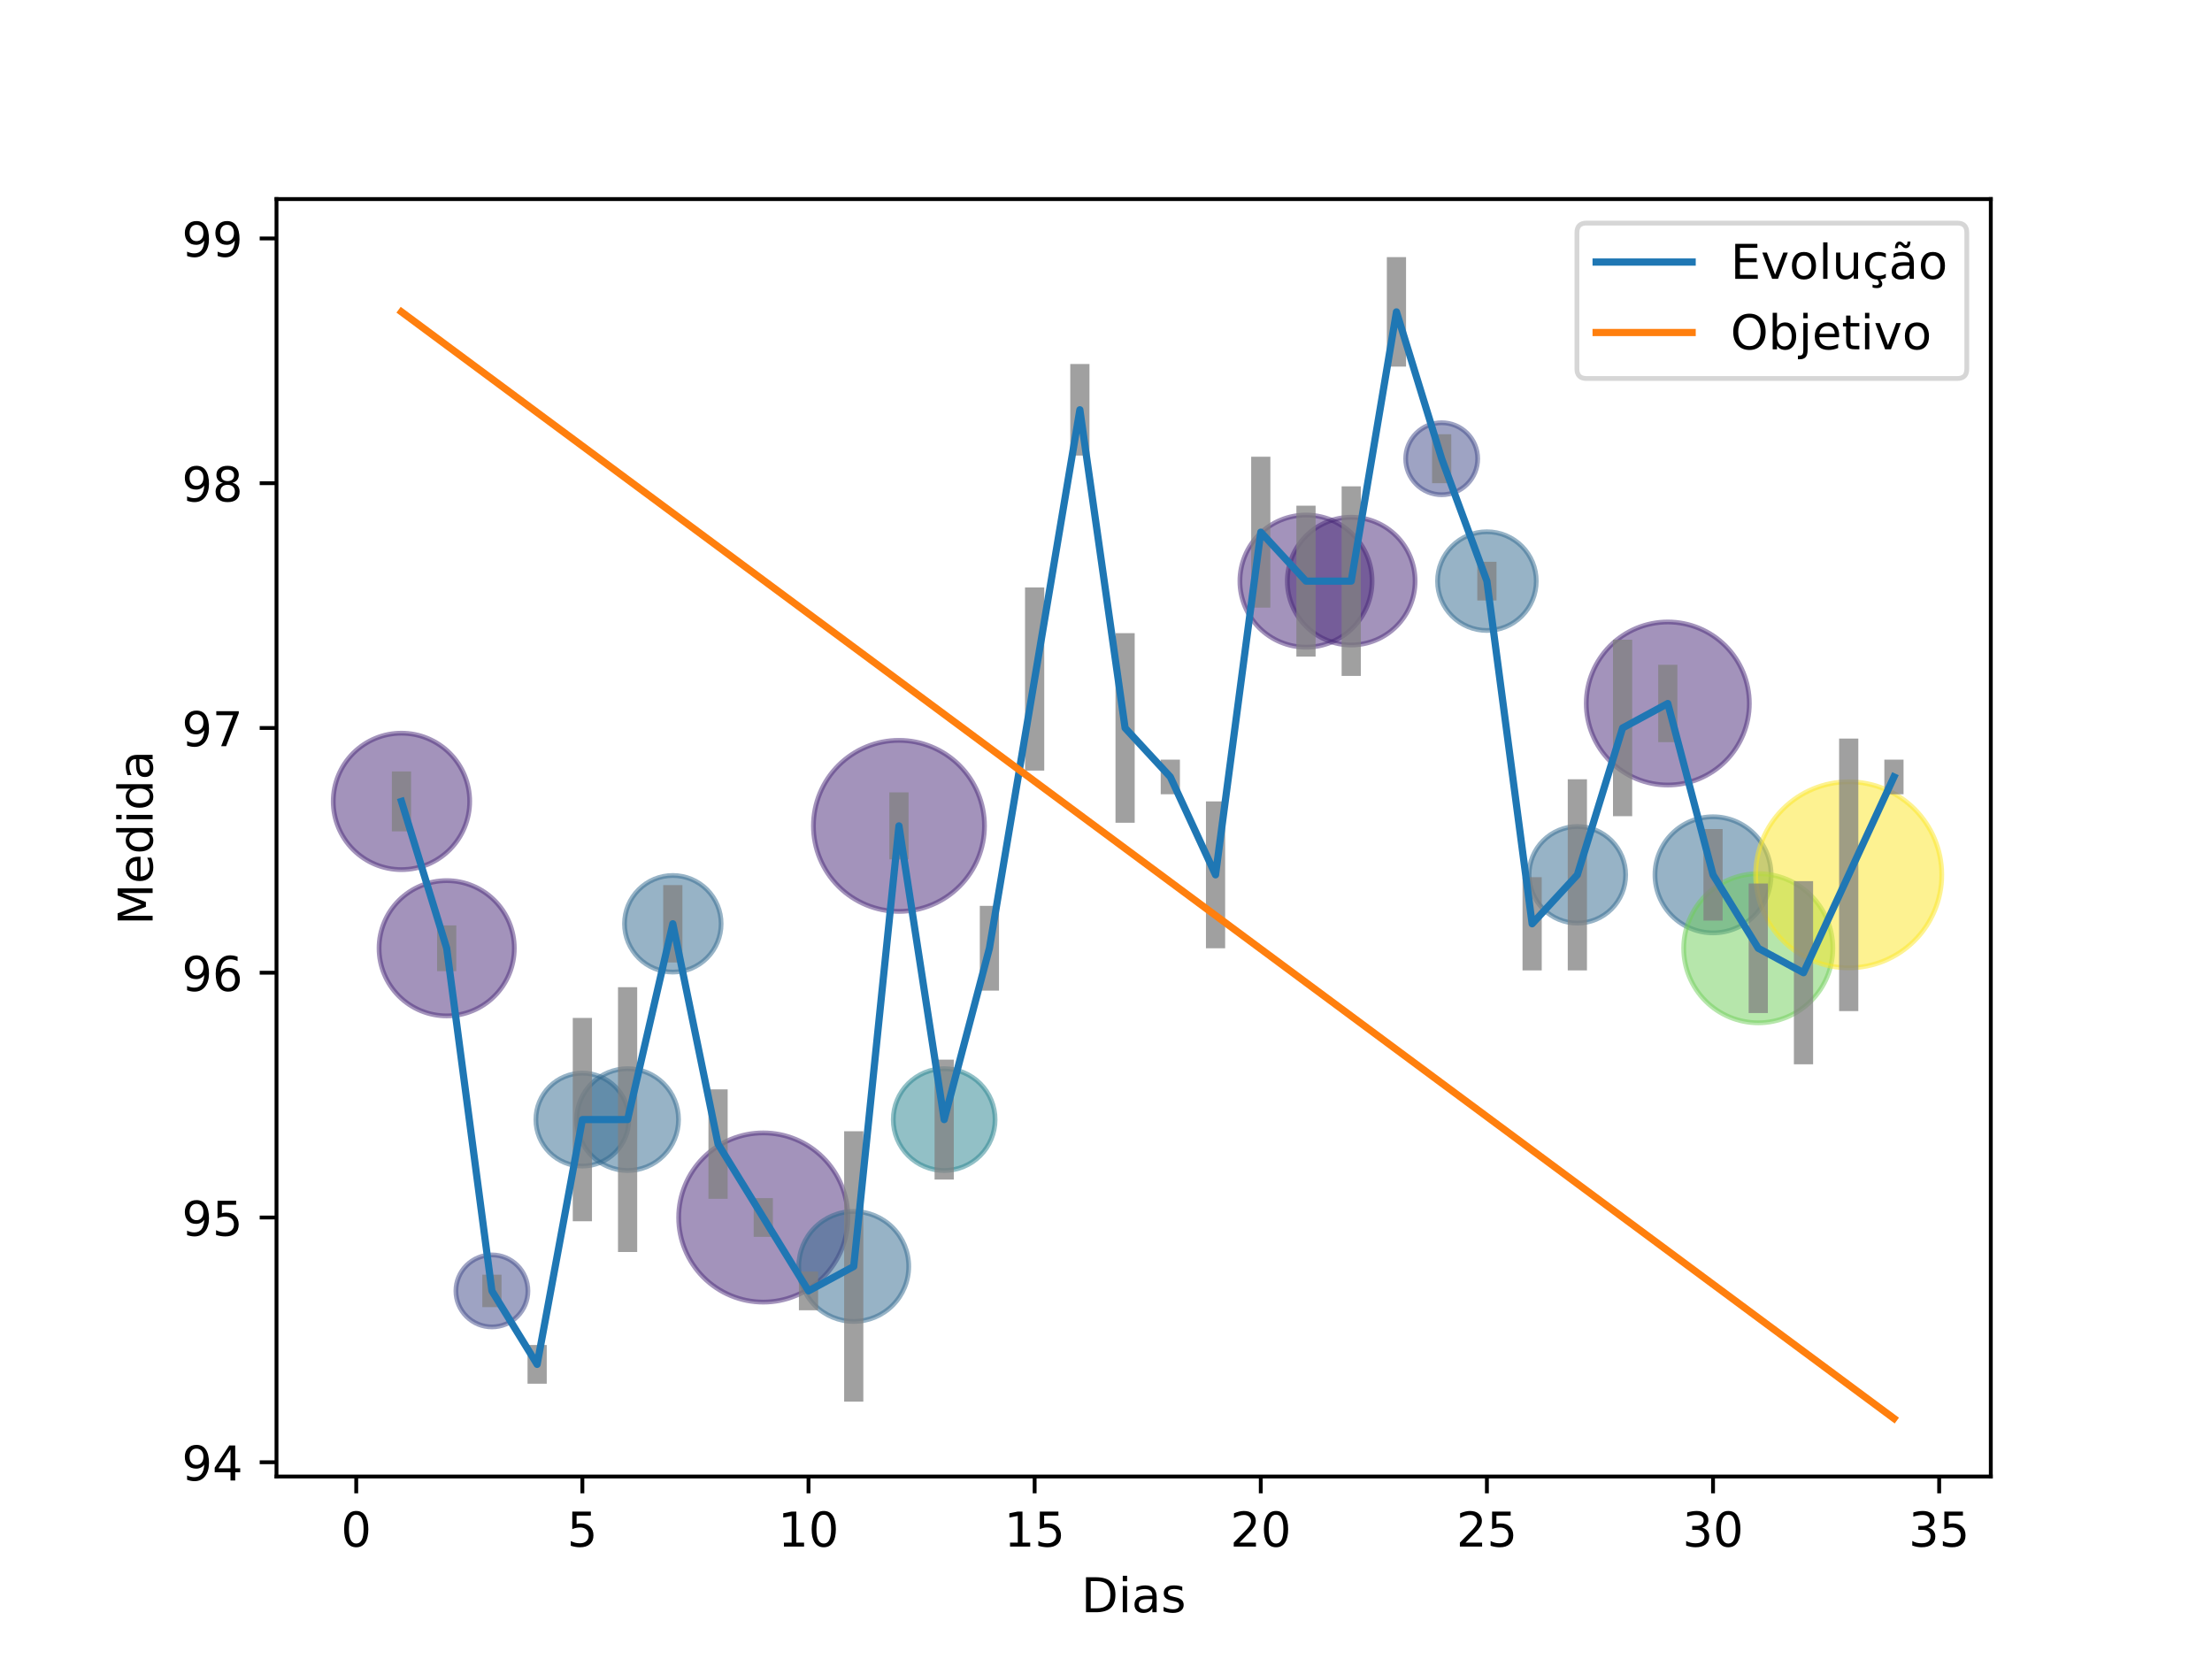 <?xml version="1.0" encoding="utf-8" standalone="no"?>
<!DOCTYPE svg PUBLIC "-//W3C//DTD SVG 1.1//EN"
  "http://www.w3.org/Graphics/SVG/1.1/DTD/svg11.dtd">
<!-- Created with matplotlib (https://matplotlib.org/) -->
<svg height="345.6pt" version="1.1" viewBox="0 0 460.8 345.6" width="460.8pt" xmlns="http://www.w3.org/2000/svg" xmlns:xlink="http://www.w3.org/1999/xlink">
 <defs>
  <style type="text/css">
*{stroke-linecap:butt;stroke-linejoin:round;}
  </style>
 </defs>
 <g id="figure_1">
  <g id="patch_1">
   <path d="M 0 345.6 
L 460.8 345.6 
L 460.8 0 
L 0 0 
z
" style="fill:#ffffff;"/>
  </g>
  <g id="axes_1">
   <g id="patch_2">
    <path d="M 57.6 307.584 
L 414.72 307.584 
L 414.72 41.472 
L 57.6 41.472 
z
" style="fill:#ffffff;"/>
   </g>
   <g id="PathCollection_1">
    <path clip-path="url(#p502e999a1b)" d="M 83.633 181.159 
C 87.402 181.159 91.017 179.661 93.682 176.996 
C 96.348 174.331 97.845 170.715 97.845 166.946 
C 97.845 163.177 96.348 159.562 93.682 156.896 
C 91.017 154.231 87.402 152.734 83.633 152.734 
C 79.863 152.734 76.248 154.231 73.583 156.896 
C 70.918 159.562 69.42 163.177 69.42 166.946 
C 69.42 170.715 70.918 174.331 73.583 176.996 
C 76.248 179.661 79.863 181.159 83.633 181.159 
z
" style="fill:#482878;fill-opacity:0.5;stroke:#482878;stroke-opacity:0.5;"/>
    <path clip-path="url(#p502e999a1b)" d="M 93.054 211.626 
C 96.79 211.626 100.374 210.142 103.015 207.5 
C 105.657 204.859 107.141 201.275 107.141 197.539 
C 107.141 193.803 105.657 190.22 103.015 187.578 
C 100.374 184.936 96.79 183.452 93.054 183.452 
C 89.318 183.452 85.735 184.936 83.093 187.578 
C 80.451 190.22 78.967 193.803 78.967 197.539 
C 78.967 201.275 80.451 204.859 83.093 207.5 
C 85.735 210.142 89.318 211.626 93.054 211.626 
z
" style="fill:#482878;fill-opacity:0.5;stroke:#482878;stroke-opacity:0.5;"/>
    <path clip-path="url(#p502e999a1b)" d="M 102.476 276.423 
C 104.465 276.423 106.372 275.633 107.779 274.226 
C 109.185 272.82 109.976 270.912 109.976 268.923 
C 109.976 266.934 109.185 265.026 107.779 263.62 
C 106.372 262.213 104.465 261.423 102.476 261.423 
C 100.487 261.423 98.579 262.213 97.172 263.62 
C 95.766 265.026 94.976 266.934 94.976 268.923 
C 94.976 270.912 95.766 272.82 97.172 274.226 
C 98.579 275.633 100.487 276.423 102.476 276.423 
z
" style="fill:#3e4989;fill-opacity:0.5;stroke:#3e4989;stroke-opacity:0.5;"/>
    <path clip-path="url(#p502e999a1b)" d="M 111.897 284.22 
C 111.897 284.22 111.897 284.22 111.897 284.22 
C 111.897 284.22 111.897 284.22 111.897 284.22 
C 111.897 284.22 111.897 284.22 111.897 284.22 
C 111.897 284.22 111.897 284.22 111.897 284.22 
C 111.897 284.22 111.897 284.22 111.897 284.22 
C 111.897 284.22 111.897 284.22 111.897 284.22 
C 111.897 284.22 111.897 284.22 111.897 284.22 
C 111.897 284.22 111.897 284.22 111.897 284.22 
z
" style="fill:#440154;fill-opacity:0.5;stroke:#440154;stroke-opacity:0.5;"/>
    <path clip-path="url(#p502e999a1b)" d="M 121.319 242.914 
C 123.886 242.914 126.349 241.893 128.165 240.078 
C 129.981 238.262 131.001 235.799 131.001 233.231 
C 131.001 230.663 129.981 228.2 128.165 226.385 
C 126.349 224.569 123.886 223.549 121.319 223.549 
C 118.751 223.549 116.288 224.569 114.472 226.385 
C 112.656 228.2 111.636 230.663 111.636 233.231 
C 111.636 235.799 112.656 238.262 114.472 240.078 
C 116.288 241.893 118.751 242.914 121.319 242.914 
z
" style="fill:#31688e;fill-opacity:0.5;stroke:#31688e;stroke-opacity:0.5;"/>
    <path clip-path="url(#p502e999a1b)" d="M 130.74 243.838 
C 133.553 243.838 136.251 242.72 138.24 240.731 
C 140.229 238.742 141.347 236.044 141.347 233.231 
C 141.347 230.418 140.229 227.72 138.24 225.731 
C 136.251 223.742 133.553 222.625 130.74 222.625 
C 127.927 222.625 125.229 223.742 123.24 225.731 
C 121.251 227.72 120.134 230.418 120.134 233.231 
C 120.134 236.044 121.251 238.742 123.24 240.731 
C 125.229 242.72 127.927 243.838 130.74 243.838 
z
" style="fill:#31688e;fill-opacity:0.5;stroke:#31688e;stroke-opacity:0.5;"/>
    <path clip-path="url(#p502e999a1b)" d="M 140.162 202.503 
C 142.83 202.503 145.39 201.442 147.277 199.556 
C 149.164 197.669 150.224 195.109 150.224 192.44 
C 150.224 189.772 149.164 187.212 147.277 185.325 
C 145.39 183.438 142.83 182.378 140.162 182.378 
C 137.493 182.378 134.934 183.438 133.047 185.325 
C 131.16 187.212 130.099 189.772 130.099 192.44 
C 130.099 195.109 131.16 197.669 133.047 199.556 
C 134.934 201.442 137.493 202.503 140.162 202.503 
z
" style="fill:#31688e;fill-opacity:0.5;stroke:#31688e;stroke-opacity:0.5;"/>
    <path clip-path="url(#p502e999a1b)" d="M 149.583 238.33 
C 149.583 238.33 149.583 238.33 149.583 238.33 
C 149.583 238.33 149.583 238.33 149.583 238.33 
C 149.583 238.33 149.583 238.33 149.583 238.33 
C 149.583 238.33 149.583 238.33 149.583 238.33 
C 149.583 238.33 149.583 238.33 149.583 238.33 
C 149.583 238.33 149.583 238.33 149.583 238.33 
C 149.583 238.33 149.583 238.33 149.583 238.33 
C 149.583 238.33 149.583 238.33 149.583 238.33 
z
" style="fill:#440154;fill-opacity:0.5;stroke:#440154;stroke-opacity:0.5;"/>
    <path clip-path="url(#p502e999a1b)" d="M 159.005 271.251 
C 163.679 271.251 168.162 269.394 171.467 266.089 
C 174.772 262.784 176.629 258.301 176.629 253.627 
C 176.629 248.952 174.772 244.469 171.467 241.164 
C 168.162 237.859 163.679 236.002 159.005 236.002 
C 154.331 236.002 149.847 237.859 146.542 241.164 
C 143.237 244.469 141.38 248.952 141.38 253.627 
C 141.38 258.301 143.237 262.784 146.542 266.089 
C 149.847 269.394 154.331 271.251 159.005 271.251 
z
" style="fill:#482878;fill-opacity:0.5;stroke:#482878;stroke-opacity:0.5;"/>
    <path clip-path="url(#p502e999a1b)" d="M 168.426 268.923 
C 168.426 268.923 168.426 268.923 168.426 268.923 
C 168.426 268.923 168.426 268.923 168.426 268.923 
C 168.426 268.923 168.426 268.923 168.426 268.923 
C 168.426 268.923 168.426 268.923 168.426 268.923 
C 168.426 268.923 168.426 268.923 168.426 268.923 
C 168.426 268.923 168.426 268.923 168.426 268.923 
C 168.426 268.923 168.426 268.923 168.426 268.923 
C 168.426 268.923 168.426 268.923 168.426 268.923 
z
" style="fill:#440154;fill-opacity:0.5;stroke:#440154;stroke-opacity:0.5;"/>
    <path clip-path="url(#p502e999a1b)" d="M 177.848 275.281 
C 180.886 275.281 183.8 274.074 185.949 271.925 
C 188.097 269.777 189.304 266.862 189.304 263.824 
C 189.304 260.786 188.097 257.872 185.949 255.723 
C 183.8 253.575 180.886 252.368 177.848 252.368 
C 174.81 252.368 171.895 253.575 169.747 255.723 
C 167.598 257.872 166.391 260.786 166.391 263.824 
C 166.391 266.862 167.598 269.777 169.747 271.925 
C 171.895 274.074 174.81 275.281 177.848 275.281 
z
" style="fill:#31688e;fill-opacity:0.5;stroke:#31688e;stroke-opacity:0.5;"/>
    <path clip-path="url(#p502e999a1b)" d="M 187.269 189.862 
C 191.995 189.862 196.527 187.985 199.868 184.644 
C 203.209 181.303 205.087 176.77 205.087 172.045 
C 205.087 167.32 203.209 162.788 199.868 159.446 
C 196.527 156.105 191.995 154.228 187.269 154.228 
C 182.544 154.228 178.012 156.105 174.671 159.446 
C 171.329 162.788 169.452 167.32 169.452 172.045 
C 169.452 176.77 171.329 181.303 174.671 184.644 
C 178.012 187.985 182.544 189.862 187.269 189.862 
z
" style="fill:#482878;fill-opacity:0.5;stroke:#482878;stroke-opacity:0.5;"/>
    <path clip-path="url(#p502e999a1b)" d="M 196.691 243.838 
C 199.504 243.838 202.202 242.72 204.191 240.731 
C 206.18 238.742 207.297 236.044 207.297 233.231 
C 207.297 230.418 206.18 227.72 204.191 225.731 
C 202.202 223.742 199.504 222.625 196.691 222.625 
C 193.878 222.625 191.18 223.742 189.191 225.731 
C 187.202 227.72 186.084 230.418 186.084 233.231 
C 186.084 236.044 187.202 238.742 189.191 240.731 
C 191.18 242.72 193.878 243.838 196.691 243.838 
z
" style="fill:#26828e;fill-opacity:0.5;stroke:#26828e;stroke-opacity:0.5;"/>
    <path clip-path="url(#p502e999a1b)" d="M 206.112 197.539 
C 206.112 197.539 206.112 197.539 206.112 197.539 
C 206.112 197.539 206.112 197.539 206.112 197.539 
C 206.112 197.539 206.112 197.539 206.112 197.539 
C 206.112 197.539 206.112 197.539 206.112 197.539 
C 206.112 197.539 206.112 197.539 206.112 197.539 
C 206.112 197.539 206.112 197.539 206.112 197.539 
C 206.112 197.539 206.112 197.539 206.112 197.539 
C 206.112 197.539 206.112 197.539 206.112 197.539 
z
" style="fill:#440154;fill-opacity:0.5;stroke:#440154;stroke-opacity:0.5;"/>
    <path clip-path="url(#p502e999a1b)" d="M 215.534 141.452 
C 215.534 141.452 215.534 141.452 215.534 141.452 
C 215.534 141.452 215.534 141.452 215.534 141.452 
C 215.534 141.452 215.534 141.452 215.534 141.452 
C 215.534 141.452 215.534 141.452 215.534 141.452 
C 215.534 141.452 215.534 141.452 215.534 141.452 
C 215.534 141.452 215.534 141.452 215.534 141.452 
C 215.534 141.452 215.534 141.452 215.534 141.452 
C 215.534 141.452 215.534 141.452 215.534 141.452 
z
" style="fill:#440154;fill-opacity:0.5;stroke:#440154;stroke-opacity:0.5;"/>
    <path clip-path="url(#p502e999a1b)" d="M 224.955 85.365 
C 224.955 85.365 224.955 85.365 224.955 85.365 
C 224.955 85.365 224.955 85.365 224.955 85.365 
C 224.955 85.365 224.955 85.365 224.955 85.365 
C 224.955 85.365 224.955 85.365 224.955 85.365 
C 224.955 85.365 224.955 85.365 224.955 85.365 
C 224.955 85.365 224.955 85.365 224.955 85.365 
C 224.955 85.365 224.955 85.365 224.955 85.365 
C 224.955 85.365 224.955 85.365 224.955 85.365 
z
" style="fill:#440154;fill-opacity:0.5;stroke:#440154;stroke-opacity:0.5;"/>
    <path clip-path="url(#p502e999a1b)" d="M 234.377 151.65 
C 234.377 151.65 234.377 151.65 234.377 151.65 
C 234.377 151.65 234.377 151.65 234.377 151.65 
C 234.377 151.65 234.377 151.65 234.377 151.65 
C 234.377 151.65 234.377 151.65 234.377 151.65 
C 234.377 151.65 234.377 151.65 234.377 151.65 
C 234.377 151.65 234.377 151.65 234.377 151.65 
C 234.377 151.65 234.377 151.65 234.377 151.65 
C 234.377 151.65 234.377 151.65 234.377 151.65 
z
" style="fill:#440154;fill-opacity:0.5;stroke:#440154;stroke-opacity:0.5;"/>
    <path clip-path="url(#p502e999a1b)" d="M 243.798 161.847 
C 243.798 161.847 243.798 161.847 243.798 161.847 
C 243.798 161.847 243.798 161.847 243.798 161.847 
C 243.798 161.847 243.798 161.847 243.798 161.847 
C 243.798 161.847 243.798 161.847 243.798 161.847 
C 243.798 161.847 243.798 161.847 243.798 161.847 
C 243.798 161.847 243.798 161.847 243.798 161.847 
C 243.798 161.847 243.798 161.847 243.798 161.847 
C 243.798 161.847 243.798 161.847 243.798 161.847 
z
" style="fill:#440154;fill-opacity:0.5;stroke:#440154;stroke-opacity:0.5;"/>
    <path clip-path="url(#p502e999a1b)" d="M 253.22 182.243 
C 253.22 182.243 253.22 182.243 253.22 182.243 
C 253.22 182.243 253.22 182.243 253.22 182.243 
C 253.22 182.243 253.22 182.243 253.22 182.243 
C 253.22 182.243 253.22 182.243 253.22 182.243 
C 253.22 182.243 253.22 182.243 253.22 182.243 
C 253.22 182.243 253.22 182.243 253.22 182.243 
C 253.22 182.243 253.22 182.243 253.22 182.243 
C 253.22 182.243 253.22 182.243 253.22 182.243 
z
" style="fill:#440154;fill-opacity:0.5;stroke:#440154;stroke-opacity:0.5;"/>
    <path clip-path="url(#p502e999a1b)" d="M 262.642 110.859 
C 262.642 110.859 262.642 110.859 262.642 110.859 
C 262.642 110.859 262.642 110.859 262.642 110.859 
C 262.642 110.859 262.642 110.859 262.642 110.859 
C 262.642 110.859 262.642 110.859 262.642 110.859 
C 262.642 110.859 262.642 110.859 262.642 110.859 
C 262.642 110.859 262.642 110.859 262.642 110.859 
C 262.642 110.859 262.642 110.859 262.642 110.859 
C 262.642 110.859 262.642 110.859 262.642 110.859 
z
" style="fill:#440154;fill-opacity:0.5;stroke:#440154;stroke-opacity:0.5;"/>
    <path clip-path="url(#p502e999a1b)" d="M 272.063 134.823 
C 275.714 134.823 279.216 133.373 281.797 130.791 
C 284.379 128.209 285.829 124.708 285.829 121.057 
C 285.829 117.406 284.379 113.904 281.797 111.322 
C 279.216 108.741 275.714 107.29 272.063 107.29 
C 268.412 107.29 264.91 108.741 262.329 111.322 
C 259.747 113.904 258.297 117.406 258.297 121.057 
C 258.297 124.708 259.747 128.209 262.329 130.791 
C 264.91 133.373 268.412 134.823 272.063 134.823 
z
" style="fill:#482878;fill-opacity:0.5;stroke:#482878;stroke-opacity:0.5;"/>
    <path clip-path="url(#p502e999a1b)" d="M 281.485 134.364 
C 285.014 134.364 288.399 132.962 290.895 130.467 
C 293.39 127.971 294.792 124.586 294.792 121.057 
C 294.792 117.527 293.39 114.142 290.895 111.647 
C 288.399 109.151 285.014 107.749 281.485 107.749 
C 277.955 107.749 274.57 109.151 272.075 111.647 
C 269.579 114.142 268.177 117.527 268.177 121.057 
C 268.177 124.586 269.579 127.971 272.075 130.467 
C 274.57 132.962 277.955 134.364 281.485 134.364 
z
" style="fill:#482878;fill-opacity:0.5;stroke:#482878;stroke-opacity:0.5;"/>
    <path clip-path="url(#p502e999a1b)" d="M 290.906 64.969 
C 290.906 64.969 290.906 64.969 290.906 64.969 
C 290.906 64.969 290.906 64.969 290.906 64.969 
C 290.906 64.969 290.906 64.969 290.906 64.969 
C 290.906 64.969 290.906 64.969 290.906 64.969 
C 290.906 64.969 290.906 64.969 290.906 64.969 
C 290.906 64.969 290.906 64.969 290.906 64.969 
C 290.906 64.969 290.906 64.969 290.906 64.969 
C 290.906 64.969 290.906 64.969 290.906 64.969 
z
" style="fill:#440154;fill-opacity:0.5;stroke:#440154;stroke-opacity:0.5;"/>
    <path clip-path="url(#p502e999a1b)" d="M 300.328 103.062 
C 302.317 103.062 304.225 102.272 305.631 100.866 
C 307.037 99.459 307.828 97.551 307.828 95.562 
C 307.828 93.573 307.037 91.666 305.631 90.259 
C 304.225 88.853 302.317 88.062 300.328 88.062 
C 298.339 88.062 296.431 88.853 295.024 90.259 
C 293.618 91.666 292.828 93.573 292.828 95.562 
C 292.828 97.551 293.618 99.459 295.024 100.866 
C 296.431 102.272 298.339 103.062 300.328 103.062 
z
" style="fill:#3e4989;fill-opacity:0.5;stroke:#3e4989;stroke-opacity:0.5;"/>
    <path clip-path="url(#p502e999a1b)" d="M 309.749 131.34 
C 312.476 131.34 315.092 130.257 317.021 128.328 
C 318.949 126.4 320.033 123.784 320.033 121.057 
C 320.033 118.329 318.949 115.714 317.021 113.785 
C 315.092 111.857 312.476 110.773 309.749 110.773 
C 307.022 110.773 304.406 111.857 302.478 113.785 
C 300.549 115.714 299.466 118.329 299.466 121.057 
C 299.466 123.784 300.549 126.4 302.478 128.328 
C 304.406 130.257 307.022 131.34 309.749 131.34 
z
" style="fill:#31688e;fill-opacity:0.5;stroke:#31688e;stroke-opacity:0.5;"/>
    <path clip-path="url(#p502e999a1b)" d="M 319.171 192.44 
C 319.171 192.44 319.171 192.44 319.171 192.44 
C 319.171 192.44 319.171 192.44 319.171 192.44 
C 319.171 192.44 319.171 192.44 319.171 192.44 
C 319.171 192.44 319.171 192.44 319.171 192.44 
C 319.171 192.44 319.171 192.44 319.171 192.44 
C 319.171 192.44 319.171 192.44 319.171 192.44 
C 319.171 192.44 319.171 192.44 319.171 192.44 
C 319.171 192.44 319.171 192.44 319.171 192.44 
z
" style="fill:#440154;fill-opacity:0.5;stroke:#440154;stroke-opacity:0.5;"/>
    <path clip-path="url(#p502e999a1b)" d="M 328.592 192.305 
C 331.261 192.305 333.82 191.245 335.707 189.358 
C 337.594 187.471 338.655 184.911 338.655 182.243 
C 338.655 179.574 337.594 177.015 335.707 175.128 
C 333.82 173.241 331.261 172.18 328.592 172.18 
C 325.924 172.18 323.364 173.241 321.477 175.128 
C 319.59 177.015 318.53 179.574 318.53 182.243 
C 318.53 184.911 319.59 187.471 321.477 189.358 
C 323.364 191.245 325.924 192.305 328.592 192.305 
z
" style="fill:#31688e;fill-opacity:0.5;stroke:#31688e;stroke-opacity:0.5;"/>
    <path clip-path="url(#p502e999a1b)" d="M 338.014 151.65 
C 338.014 151.65 338.014 151.65 338.014 151.65 
C 338.014 151.65 338.014 151.65 338.014 151.65 
C 338.014 151.65 338.014 151.65 338.014 151.65 
C 338.014 151.65 338.014 151.65 338.014 151.65 
C 338.014 151.65 338.014 151.65 338.014 151.65 
C 338.014 151.65 338.014 151.65 338.014 151.65 
C 338.014 151.65 338.014 151.65 338.014 151.65 
C 338.014 151.65 338.014 151.65 338.014 151.65 
z
" style="fill:#440154;fill-opacity:0.5;stroke:#440154;stroke-opacity:0.5;"/>
    <path clip-path="url(#p502e999a1b)" d="M 347.435 163.533 
C 351.939 163.533 356.259 161.743 359.443 158.559 
C 362.628 155.374 364.417 151.054 364.417 146.551 
C 364.417 142.047 362.628 137.727 359.443 134.543 
C 356.259 131.358 351.939 129.569 347.435 129.569 
C 342.932 129.569 338.612 131.358 335.427 134.543 
C 332.243 137.727 330.453 142.047 330.453 146.551 
C 330.453 151.054 332.243 155.374 335.427 158.559 
C 338.612 161.743 342.932 163.533 347.435 163.533 
z
" style="fill:#482878;fill-opacity:0.5;stroke:#482878;stroke-opacity:0.5;"/>
    <path clip-path="url(#p502e999a1b)" d="M 356.857 194.336 
C 360.064 194.336 363.14 193.062 365.408 190.794 
C 367.676 188.526 368.95 185.45 368.95 182.243 
C 368.95 179.036 367.676 175.959 365.408 173.691 
C 363.14 171.424 360.064 170.149 356.857 170.149 
C 353.65 170.149 350.573 171.424 348.305 173.691 
C 346.038 175.959 344.763 179.036 344.763 182.243 
C 344.763 185.45 346.038 188.526 348.305 190.794 
C 350.573 193.062 353.65 194.336 356.857 194.336 
z
" style="fill:#31688e;fill-opacity:0.5;stroke:#31688e;stroke-opacity:0.5;"/>
    <path clip-path="url(#p502e999a1b)" d="M 366.278 213.073 
C 370.398 213.073 374.35 211.437 377.263 208.524 
C 380.176 205.611 381.813 201.659 381.813 197.539 
C 381.813 193.42 380.176 189.468 377.263 186.555 
C 374.35 183.642 370.398 182.005 366.278 182.005 
C 362.159 182.005 358.207 183.642 355.294 186.555 
C 352.381 189.468 350.744 193.42 350.744 197.539 
C 350.744 201.659 352.381 205.611 355.294 208.524 
C 358.207 211.437 362.159 213.073 366.278 213.073 
z
" style="fill:#6ece58;fill-opacity:0.5;stroke:#6ece58;stroke-opacity:0.5;"/>
    <path clip-path="url(#p502e999a1b)" d="M 375.7 202.638 
C 375.7 202.638 375.7 202.638 375.7 202.638 
C 375.7 202.638 375.7 202.638 375.7 202.638 
C 375.7 202.638 375.7 202.638 375.7 202.638 
C 375.7 202.638 375.7 202.638 375.7 202.638 
C 375.7 202.638 375.7 202.638 375.7 202.638 
C 375.7 202.638 375.7 202.638 375.7 202.638 
C 375.7 202.638 375.7 202.638 375.7 202.638 
C 375.7 202.638 375.7 202.638 375.7 202.638 
z
" style="fill:#440154;fill-opacity:0.5;stroke:#440154;stroke-opacity:0.5;"/>
    <path clip-path="url(#p502e999a1b)" d="M 385.121 201.627 
C 390.262 201.627 395.193 199.585 398.828 195.95 
C 402.463 192.314 404.506 187.384 404.506 182.243 
C 404.506 177.102 402.463 172.171 398.828 168.536 
C 395.193 164.901 390.262 162.858 385.121 162.858 
C 379.981 162.858 375.05 164.901 371.415 168.536 
C 367.78 172.171 365.737 177.102 365.737 182.243 
C 365.737 187.384 367.78 192.314 371.415 195.95 
C 375.05 199.585 379.981 201.627 385.121 201.627 
z
" style="fill:#fde725;fill-opacity:0.5;stroke:#fde725;stroke-opacity:0.5;"/>
    <path clip-path="url(#p502e999a1b)" d="M 394.543 161.847 
C 394.543 161.847 394.543 161.847 394.543 161.847 
C 394.543 161.847 394.543 161.847 394.543 161.847 
C 394.543 161.847 394.543 161.847 394.543 161.847 
C 394.543 161.847 394.543 161.847 394.543 161.847 
C 394.543 161.847 394.543 161.847 394.543 161.847 
C 394.543 161.847 394.543 161.847 394.543 161.847 
C 394.543 161.847 394.543 161.847 394.543 161.847 
C 394.543 161.847 394.543 161.847 394.543 161.847 
z
" style="fill:#440154;fill-opacity:0.5;stroke:#440154;stroke-opacity:0.5;"/>
   </g>
   <g id="matplotlib.axis_1">
    <g id="xtick_1">
     <g id="line2d_1">
      <defs>
       <path d="M 0 0 
L 0 3.5 
" id="m38d4e7c3f6" style="stroke:#000000;stroke-width:0.8;"/>
      </defs>
      <g>
       <use style="stroke:#000000;stroke-width:0.8;" x="74.211" xlink:href="#m38d4e7c3f6" y="307.584"/>
      </g>
     </g>
     <g id="text_1">
      <!-- 0 -->
      <defs>
       <path d="M 31.781 66.406 
Q 24.172 66.406 20.328 58.906 
Q 16.5 51.422 16.5 36.375 
Q 16.5 21.391 20.328 13.891 
Q 24.172 6.391 31.781 6.391 
Q 39.453 6.391 43.281 13.891 
Q 47.125 21.391 47.125 36.375 
Q 47.125 51.422 43.281 58.906 
Q 39.453 66.406 31.781 66.406 
z
M 31.781 74.219 
Q 44.047 74.219 50.516 64.516 
Q 56.984 54.828 56.984 36.375 
Q 56.984 17.969 50.516 8.266 
Q 44.047 -1.422 31.781 -1.422 
Q 19.531 -1.422 13.062 8.266 
Q 6.594 17.969 6.594 36.375 
Q 6.594 54.828 13.062 64.516 
Q 19.531 74.219 31.781 74.219 
z
" id="DejaVuSans-48"/>
      </defs>
      <g transform="translate(71.03 322.182)scale(0.1 -0.1)">
       <use xlink:href="#DejaVuSans-48"/>
      </g>
     </g>
    </g>
    <g id="xtick_2">
     <g id="line2d_2">
      <g>
       <use style="stroke:#000000;stroke-width:0.8;" x="121.319" xlink:href="#m38d4e7c3f6" y="307.584"/>
      </g>
     </g>
     <g id="text_2">
      <!-- 5 -->
      <defs>
       <path d="M 10.797 72.906 
L 49.516 72.906 
L 49.516 64.594 
L 19.828 64.594 
L 19.828 46.734 
Q 21.969 47.469 24.109 47.828 
Q 26.266 48.188 28.422 48.188 
Q 40.625 48.188 47.75 41.5 
Q 54.891 34.812 54.891 23.391 
Q 54.891 11.625 47.562 5.094 
Q 40.234 -1.422 26.906 -1.422 
Q 22.312 -1.422 17.547 -0.641 
Q 12.797 0.141 7.719 1.703 
L 7.719 11.625 
Q 12.109 9.234 16.797 8.062 
Q 21.484 6.891 26.703 6.891 
Q 35.156 6.891 40.078 11.328 
Q 45.016 15.766 45.016 23.391 
Q 45.016 31 40.078 35.438 
Q 35.156 39.891 26.703 39.891 
Q 22.75 39.891 18.812 39.016 
Q 14.891 38.141 10.797 36.281 
z
" id="DejaVuSans-53"/>
      </defs>
      <g transform="translate(118.137 322.182)scale(0.1 -0.1)">
       <use xlink:href="#DejaVuSans-53"/>
      </g>
     </g>
    </g>
    <g id="xtick_3">
     <g id="line2d_3">
      <g>
       <use style="stroke:#000000;stroke-width:0.8;" x="168.426" xlink:href="#m38d4e7c3f6" y="307.584"/>
      </g>
     </g>
     <g id="text_3">
      <!-- 10 -->
      <defs>
       <path d="M 12.406 8.297 
L 28.516 8.297 
L 28.516 63.922 
L 10.984 60.406 
L 10.984 69.391 
L 28.422 72.906 
L 38.281 72.906 
L 38.281 8.297 
L 54.391 8.297 
L 54.391 0 
L 12.406 0 
z
" id="DejaVuSans-49"/>
      </defs>
      <g transform="translate(162.064 322.182)scale(0.1 -0.1)">
       <use xlink:href="#DejaVuSans-49"/>
       <use x="63.623" xlink:href="#DejaVuSans-48"/>
      </g>
     </g>
    </g>
    <g id="xtick_4">
     <g id="line2d_4">
      <g>
       <use style="stroke:#000000;stroke-width:0.8;" x="215.534" xlink:href="#m38d4e7c3f6" y="307.584"/>
      </g>
     </g>
     <g id="text_4">
      <!-- 15 -->
      <g transform="translate(209.171 322.182)scale(0.1 -0.1)">
       <use xlink:href="#DejaVuSans-49"/>
       <use x="63.623" xlink:href="#DejaVuSans-53"/>
      </g>
     </g>
    </g>
    <g id="xtick_5">
     <g id="line2d_5">
      <g>
       <use style="stroke:#000000;stroke-width:0.8;" x="262.642" xlink:href="#m38d4e7c3f6" y="307.584"/>
      </g>
     </g>
     <g id="text_5">
      <!-- 20 -->
      <defs>
       <path d="M 19.188 8.297 
L 53.609 8.297 
L 53.609 0 
L 7.328 0 
L 7.328 8.297 
Q 12.938 14.109 22.625 23.891 
Q 32.328 33.688 34.812 36.531 
Q 39.547 41.844 41.422 45.531 
Q 43.312 49.219 43.312 52.781 
Q 43.312 58.594 39.234 62.25 
Q 35.156 65.922 28.609 65.922 
Q 23.969 65.922 18.812 64.312 
Q 13.672 62.703 7.812 59.422 
L 7.812 69.391 
Q 13.766 71.781 18.938 73 
Q 24.125 74.219 28.422 74.219 
Q 39.75 74.219 46.484 68.547 
Q 53.219 62.891 53.219 53.422 
Q 53.219 48.922 51.531 44.891 
Q 49.859 40.875 45.406 35.406 
Q 44.188 33.984 37.641 27.219 
Q 31.109 20.453 19.188 8.297 
z
" id="DejaVuSans-50"/>
      </defs>
      <g transform="translate(256.279 322.182)scale(0.1 -0.1)">
       <use xlink:href="#DejaVuSans-50"/>
       <use x="63.623" xlink:href="#DejaVuSans-48"/>
      </g>
     </g>
    </g>
    <g id="xtick_6">
     <g id="line2d_6">
      <g>
       <use style="stroke:#000000;stroke-width:0.8;" x="309.749" xlink:href="#m38d4e7c3f6" y="307.584"/>
      </g>
     </g>
     <g id="text_6">
      <!-- 25 -->
      <g transform="translate(303.387 322.182)scale(0.1 -0.1)">
       <use xlink:href="#DejaVuSans-50"/>
       <use x="63.623" xlink:href="#DejaVuSans-53"/>
      </g>
     </g>
    </g>
    <g id="xtick_7">
     <g id="line2d_7">
      <g>
       <use style="stroke:#000000;stroke-width:0.8;" x="356.857" xlink:href="#m38d4e7c3f6" y="307.584"/>
      </g>
     </g>
     <g id="text_7">
      <!-- 30 -->
      <defs>
       <path d="M 40.578 39.312 
Q 47.656 37.797 51.625 33 
Q 55.609 28.219 55.609 21.188 
Q 55.609 10.406 48.188 4.484 
Q 40.766 -1.422 27.094 -1.422 
Q 22.516 -1.422 17.656 -0.516 
Q 12.797 0.391 7.625 2.203 
L 7.625 11.719 
Q 11.719 9.328 16.594 8.109 
Q 21.484 6.891 26.812 6.891 
Q 36.078 6.891 40.938 10.547 
Q 45.797 14.203 45.797 21.188 
Q 45.797 27.641 41.281 31.266 
Q 36.766 34.906 28.719 34.906 
L 20.219 34.906 
L 20.219 43.016 
L 29.109 43.016 
Q 36.375 43.016 40.234 45.922 
Q 44.094 48.828 44.094 54.297 
Q 44.094 59.906 40.109 62.906 
Q 36.141 65.922 28.719 65.922 
Q 24.656 65.922 20.016 65.031 
Q 15.375 64.156 9.812 62.312 
L 9.812 71.094 
Q 15.438 72.656 20.344 73.438 
Q 25.25 74.219 29.594 74.219 
Q 40.828 74.219 47.359 69.109 
Q 53.906 64.016 53.906 55.328 
Q 53.906 49.266 50.438 45.094 
Q 46.969 40.922 40.578 39.312 
z
" id="DejaVuSans-51"/>
      </defs>
      <g transform="translate(350.494 322.182)scale(0.1 -0.1)">
       <use xlink:href="#DejaVuSans-51"/>
       <use x="63.623" xlink:href="#DejaVuSans-48"/>
      </g>
     </g>
    </g>
    <g id="xtick_8">
     <g id="line2d_8">
      <g>
       <use style="stroke:#000000;stroke-width:0.8;" x="403.964" xlink:href="#m38d4e7c3f6" y="307.584"/>
      </g>
     </g>
     <g id="text_8">
      <!-- 35 -->
      <g transform="translate(397.602 322.182)scale(0.1 -0.1)">
       <use xlink:href="#DejaVuSans-51"/>
       <use x="63.623" xlink:href="#DejaVuSans-53"/>
      </g>
     </g>
    </g>
    <g id="text_9">
     <!-- Dias -->
     <defs>
      <path d="M 19.672 64.797 
L 19.672 8.109 
L 31.594 8.109 
Q 46.688 8.109 53.688 14.938 
Q 60.688 21.781 60.688 36.531 
Q 60.688 51.172 53.688 57.984 
Q 46.688 64.797 31.594 64.797 
z
M 9.812 72.906 
L 30.078 72.906 
Q 51.266 72.906 61.172 64.094 
Q 71.094 55.281 71.094 36.531 
Q 71.094 17.672 61.125 8.828 
Q 51.172 0 30.078 0 
L 9.812 0 
z
" id="DejaVuSans-68"/>
      <path d="M 9.422 54.688 
L 18.406 54.688 
L 18.406 0 
L 9.422 0 
z
M 9.422 75.984 
L 18.406 75.984 
L 18.406 64.594 
L 9.422 64.594 
z
" id="DejaVuSans-105"/>
      <path d="M 34.281 27.484 
Q 23.391 27.484 19.188 25 
Q 14.984 22.516 14.984 16.5 
Q 14.984 11.719 18.141 8.906 
Q 21.297 6.109 26.703 6.109 
Q 34.188 6.109 38.703 11.406 
Q 43.219 16.703 43.219 25.484 
L 43.219 27.484 
z
M 52.203 31.203 
L 52.203 0 
L 43.219 0 
L 43.219 8.297 
Q 40.141 3.328 35.547 0.953 
Q 30.953 -1.422 24.312 -1.422 
Q 15.922 -1.422 10.953 3.297 
Q 6 8.016 6 15.922 
Q 6 25.141 12.172 29.828 
Q 18.359 34.516 30.609 34.516 
L 43.219 34.516 
L 43.219 35.406 
Q 43.219 41.609 39.141 45 
Q 35.062 48.391 27.688 48.391 
Q 23 48.391 18.547 47.266 
Q 14.109 46.141 10.016 43.891 
L 10.016 52.203 
Q 14.938 54.109 19.578 55.047 
Q 24.219 56 28.609 56 
Q 40.484 56 46.344 49.844 
Q 52.203 43.703 52.203 31.203 
z
" id="DejaVuSans-97"/>
      <path d="M 44.281 53.078 
L 44.281 44.578 
Q 40.484 46.531 36.375 47.5 
Q 32.281 48.484 27.875 48.484 
Q 21.188 48.484 17.844 46.438 
Q 14.5 44.391 14.5 40.281 
Q 14.5 37.156 16.891 35.375 
Q 19.281 33.594 26.516 31.984 
L 29.594 31.297 
Q 39.156 29.25 43.188 25.516 
Q 47.219 21.781 47.219 15.094 
Q 47.219 7.469 41.188 3.016 
Q 35.156 -1.422 24.609 -1.422 
Q 20.219 -1.422 15.453 -0.562 
Q 10.688 0.297 5.422 2 
L 5.422 11.281 
Q 10.406 8.688 15.234 7.391 
Q 20.062 6.109 24.812 6.109 
Q 31.156 6.109 34.562 8.281 
Q 37.984 10.453 37.984 14.406 
Q 37.984 18.062 35.516 20.016 
Q 33.062 21.969 24.703 23.781 
L 21.578 24.516 
Q 13.234 26.266 9.516 29.906 
Q 5.812 33.547 5.812 39.891 
Q 5.812 47.609 11.281 51.797 
Q 16.75 56 26.812 56 
Q 31.781 56 36.172 55.266 
Q 40.578 54.547 44.281 53.078 
z
" id="DejaVuSans-115"/>
     </defs>
     <g transform="translate(225.252 335.861)scale(0.1 -0.1)">
      <use xlink:href="#DejaVuSans-68"/>
      <use x="77.002" xlink:href="#DejaVuSans-105"/>
      <use x="104.785" xlink:href="#DejaVuSans-97"/>
      <use x="166.064" xlink:href="#DejaVuSans-115"/>
     </g>
    </g>
   </g>
   <g id="matplotlib.axis_2">
    <g id="ytick_1">
     <g id="line2d_9">
      <defs>
       <path d="M 0 0 
L -3.5 0 
" id="mfc8c8d9545" style="stroke:#000000;stroke-width:0.8;"/>
      </defs>
      <g>
       <use style="stroke:#000000;stroke-width:0.8;" x="57.6" xlink:href="#mfc8c8d9545" y="304.615"/>
      </g>
     </g>
     <g id="text_10">
      <!-- 94 -->
      <defs>
       <path d="M 10.984 1.516 
L 10.984 10.5 
Q 14.703 8.734 18.5 7.812 
Q 22.312 6.891 25.984 6.891 
Q 35.75 6.891 40.891 13.453 
Q 46.047 20.016 46.781 33.406 
Q 43.953 29.203 39.594 26.953 
Q 35.25 24.703 29.984 24.703 
Q 19.047 24.703 12.672 31.312 
Q 6.297 37.938 6.297 49.422 
Q 6.297 60.641 12.938 67.422 
Q 19.578 74.219 30.609 74.219 
Q 43.266 74.219 49.922 64.516 
Q 56.594 54.828 56.594 36.375 
Q 56.594 19.141 48.406 8.859 
Q 40.234 -1.422 26.422 -1.422 
Q 22.703 -1.422 18.891 -0.688 
Q 15.094 0.047 10.984 1.516 
z
M 30.609 32.422 
Q 37.25 32.422 41.125 36.953 
Q 45.016 41.5 45.016 49.422 
Q 45.016 57.281 41.125 61.844 
Q 37.25 66.406 30.609 66.406 
Q 23.969 66.406 20.094 61.844 
Q 16.219 57.281 16.219 49.422 
Q 16.219 41.5 20.094 36.953 
Q 23.969 32.422 30.609 32.422 
z
" id="DejaVuSans-57"/>
       <path d="M 37.797 64.312 
L 12.891 25.391 
L 37.797 25.391 
z
M 35.203 72.906 
L 47.609 72.906 
L 47.609 25.391 
L 58.016 25.391 
L 58.016 17.188 
L 47.609 17.188 
L 47.609 0 
L 37.797 0 
L 37.797 17.188 
L 4.891 17.188 
L 4.891 26.703 
z
" id="DejaVuSans-52"/>
      </defs>
      <g transform="translate(37.875 308.414)scale(0.1 -0.1)">
       <use xlink:href="#DejaVuSans-57"/>
       <use x="63.623" xlink:href="#DejaVuSans-52"/>
      </g>
     </g>
    </g>
    <g id="ytick_2">
     <g id="line2d_10">
      <g>
       <use style="stroke:#000000;stroke-width:0.8;" x="57.6" xlink:href="#mfc8c8d9545" y="253.627"/>
      </g>
     </g>
     <g id="text_11">
      <!-- 95 -->
      <g transform="translate(37.875 257.426)scale(0.1 -0.1)">
       <use xlink:href="#DejaVuSans-57"/>
       <use x="63.623" xlink:href="#DejaVuSans-53"/>
      </g>
     </g>
    </g>
    <g id="ytick_3">
     <g id="line2d_11">
      <g>
       <use style="stroke:#000000;stroke-width:0.8;" x="57.6" xlink:href="#mfc8c8d9545" y="202.638"/>
      </g>
     </g>
     <g id="text_12">
      <!-- 96 -->
      <defs>
       <path d="M 33.016 40.375 
Q 26.375 40.375 22.484 35.828 
Q 18.609 31.297 18.609 23.391 
Q 18.609 15.531 22.484 10.953 
Q 26.375 6.391 33.016 6.391 
Q 39.656 6.391 43.531 10.953 
Q 47.406 15.531 47.406 23.391 
Q 47.406 31.297 43.531 35.828 
Q 39.656 40.375 33.016 40.375 
z
M 52.594 71.297 
L 52.594 62.312 
Q 48.875 64.062 45.094 64.984 
Q 41.312 65.922 37.594 65.922 
Q 27.828 65.922 22.672 59.328 
Q 17.531 52.734 16.797 39.406 
Q 19.672 43.656 24.016 45.922 
Q 28.375 48.188 33.594 48.188 
Q 44.578 48.188 50.953 41.516 
Q 57.328 34.859 57.328 23.391 
Q 57.328 12.156 50.688 5.359 
Q 44.047 -1.422 33.016 -1.422 
Q 20.359 -1.422 13.672 8.266 
Q 6.984 17.969 6.984 36.375 
Q 6.984 53.656 15.188 63.938 
Q 23.391 74.219 37.203 74.219 
Q 40.922 74.219 44.703 73.484 
Q 48.484 72.75 52.594 71.297 
z
" id="DejaVuSans-54"/>
      </defs>
      <g transform="translate(37.875 206.437)scale(0.1 -0.1)">
       <use xlink:href="#DejaVuSans-57"/>
       <use x="63.623" xlink:href="#DejaVuSans-54"/>
      </g>
     </g>
    </g>
    <g id="ytick_4">
     <g id="line2d_12">
      <g>
       <use style="stroke:#000000;stroke-width:0.8;" x="57.6" xlink:href="#mfc8c8d9545" y="151.65"/>
      </g>
     </g>
     <g id="text_13">
      <!-- 97 -->
      <defs>
       <path d="M 8.203 72.906 
L 55.078 72.906 
L 55.078 68.703 
L 28.609 0 
L 18.312 0 
L 43.219 64.594 
L 8.203 64.594 
z
" id="DejaVuSans-55"/>
      </defs>
      <g transform="translate(37.875 155.449)scale(0.1 -0.1)">
       <use xlink:href="#DejaVuSans-57"/>
       <use x="63.623" xlink:href="#DejaVuSans-55"/>
      </g>
     </g>
    </g>
    <g id="ytick_5">
     <g id="line2d_13">
      <g>
       <use style="stroke:#000000;stroke-width:0.8;" x="57.6" xlink:href="#mfc8c8d9545" y="100.661"/>
      </g>
     </g>
     <g id="text_14">
      <!-- 98 -->
      <defs>
       <path d="M 31.781 34.625 
Q 24.75 34.625 20.719 30.859 
Q 16.703 27.094 16.703 20.516 
Q 16.703 13.922 20.719 10.156 
Q 24.75 6.391 31.781 6.391 
Q 38.812 6.391 42.859 10.172 
Q 46.922 13.969 46.922 20.516 
Q 46.922 27.094 42.891 30.859 
Q 38.875 34.625 31.781 34.625 
z
M 21.922 38.812 
Q 15.578 40.375 12.031 44.719 
Q 8.5 49.078 8.5 55.328 
Q 8.5 64.062 14.719 69.141 
Q 20.953 74.219 31.781 74.219 
Q 42.672 74.219 48.875 69.141 
Q 55.078 64.062 55.078 55.328 
Q 55.078 49.078 51.531 44.719 
Q 48 40.375 41.703 38.812 
Q 48.828 37.156 52.797 32.312 
Q 56.781 27.484 56.781 20.516 
Q 56.781 9.906 50.312 4.234 
Q 43.844 -1.422 31.781 -1.422 
Q 19.734 -1.422 13.25 4.234 
Q 6.781 9.906 6.781 20.516 
Q 6.781 27.484 10.781 32.312 
Q 14.797 37.156 21.922 38.812 
z
M 18.312 54.391 
Q 18.312 48.734 21.844 45.562 
Q 25.391 42.391 31.781 42.391 
Q 38.141 42.391 41.719 45.562 
Q 45.312 48.734 45.312 54.391 
Q 45.312 60.062 41.719 63.234 
Q 38.141 66.406 31.781 66.406 
Q 25.391 66.406 21.844 63.234 
Q 18.312 60.062 18.312 54.391 
z
" id="DejaVuSans-56"/>
      </defs>
      <g transform="translate(37.875 104.46)scale(0.1 -0.1)">
       <use xlink:href="#DejaVuSans-57"/>
       <use x="63.623" xlink:href="#DejaVuSans-56"/>
      </g>
     </g>
    </g>
    <g id="ytick_6">
     <g id="line2d_14">
      <g>
       <use style="stroke:#000000;stroke-width:0.8;" x="57.6" xlink:href="#mfc8c8d9545" y="49.673"/>
      </g>
     </g>
     <g id="text_15">
      <!-- 99 -->
      <g transform="translate(37.875 53.472)scale(0.1 -0.1)">
       <use xlink:href="#DejaVuSans-57"/>
       <use x="63.623" xlink:href="#DejaVuSans-57"/>
      </g>
     </g>
    </g>
    <g id="text_16">
     <!-- Medida -->
     <defs>
      <path d="M 9.812 72.906 
L 24.516 72.906 
L 43.109 23.297 
L 61.812 72.906 
L 76.516 72.906 
L 76.516 0 
L 66.891 0 
L 66.891 64.016 
L 48.094 14.016 
L 38.188 14.016 
L 19.391 64.016 
L 19.391 0 
L 9.812 0 
z
" id="DejaVuSans-77"/>
      <path d="M 56.203 29.594 
L 56.203 25.203 
L 14.891 25.203 
Q 15.484 15.922 20.484 11.062 
Q 25.484 6.203 34.422 6.203 
Q 39.594 6.203 44.453 7.469 
Q 49.312 8.734 54.109 11.281 
L 54.109 2.781 
Q 49.266 0.734 44.188 -0.344 
Q 39.109 -1.422 33.891 -1.422 
Q 20.797 -1.422 13.156 6.188 
Q 5.516 13.812 5.516 26.812 
Q 5.516 40.234 12.766 48.109 
Q 20.016 56 32.328 56 
Q 43.359 56 49.781 48.891 
Q 56.203 41.797 56.203 29.594 
z
M 47.219 32.234 
Q 47.125 39.594 43.094 43.984 
Q 39.062 48.391 32.422 48.391 
Q 24.906 48.391 20.391 44.141 
Q 15.875 39.891 15.188 32.172 
z
" id="DejaVuSans-101"/>
      <path d="M 45.406 46.391 
L 45.406 75.984 
L 54.391 75.984 
L 54.391 0 
L 45.406 0 
L 45.406 8.203 
Q 42.578 3.328 38.25 0.953 
Q 33.938 -1.422 27.875 -1.422 
Q 17.969 -1.422 11.734 6.484 
Q 5.516 14.406 5.516 27.297 
Q 5.516 40.188 11.734 48.094 
Q 17.969 56 27.875 56 
Q 33.938 56 38.25 53.625 
Q 42.578 51.266 45.406 46.391 
z
M 14.797 27.297 
Q 14.797 17.391 18.875 11.75 
Q 22.953 6.109 30.078 6.109 
Q 37.203 6.109 41.297 11.75 
Q 45.406 17.391 45.406 27.297 
Q 45.406 37.203 41.297 42.844 
Q 37.203 48.484 30.078 48.484 
Q 22.953 48.484 18.875 42.844 
Q 14.797 37.203 14.797 27.297 
z
" id="DejaVuSans-100"/>
     </defs>
     <g transform="translate(31.795 192.72)rotate(-90)scale(0.1 -0.1)">
      <use xlink:href="#DejaVuSans-77"/>
      <use x="86.279" xlink:href="#DejaVuSans-101"/>
      <use x="147.803" xlink:href="#DejaVuSans-100"/>
      <use x="211.279" xlink:href="#DejaVuSans-105"/>
      <use x="239.062" xlink:href="#DejaVuSans-100"/>
      <use x="302.539" xlink:href="#DejaVuSans-97"/>
     </g>
    </g>
   </g>
   <g id="LineCollection_1">
    <path clip-path="url(#p502e999a1b)" d="M 83.633 173.191 
L 83.633 160.701 
" style="fill:none;stroke:#808080;stroke-opacity:0.75;stroke-width:4;"/>
    <path clip-path="url(#p502e999a1b)" d="M 93.054 202.309 
L 93.054 192.77 
" style="fill:none;stroke:#808080;stroke-opacity:0.75;stroke-width:4;"/>
    <path clip-path="url(#p502e999a1b)" d="M 102.476 272.296 
L 102.476 265.55 
" style="fill:none;stroke:#808080;stroke-opacity:0.75;stroke-width:4;"/>
    <path clip-path="url(#p502e999a1b)" d="M 111.897 288.251 
L 111.897 280.189 
" style="fill:none;stroke:#808080;stroke-opacity:0.75;stroke-width:4;"/>
    <path clip-path="url(#p502e999a1b)" d="M 121.319 254.408 
L 121.319 212.054 
" style="fill:none;stroke:#808080;stroke-opacity:0.75;stroke-width:4;"/>
    <path clip-path="url(#p502e999a1b)" d="M 130.74 260.807 
L 130.74 205.655 
" style="fill:none;stroke:#808080;stroke-opacity:0.75;stroke-width:4;"/>
    <path clip-path="url(#p502e999a1b)" d="M 140.162 200.502 
L 140.162 184.378 
" style="fill:none;stroke:#808080;stroke-opacity:0.75;stroke-width:4;"/>
    <path clip-path="url(#p502e999a1b)" d="M 149.583 249.731 
L 149.583 226.929 
" style="fill:none;stroke:#808080;stroke-opacity:0.75;stroke-width:4;"/>
    <path clip-path="url(#p502e999a1b)" d="M 159.005 257.657 
L 159.005 249.596 
" style="fill:none;stroke:#808080;stroke-opacity:0.75;stroke-width:4;"/>
    <path clip-path="url(#p502e999a1b)" d="M 168.426 272.954 
L 168.426 264.892 
" style="fill:none;stroke:#808080;stroke-opacity:0.75;stroke-width:4;"/>
    <path clip-path="url(#p502e999a1b)" d="M 177.848 291.983 
L 177.848 235.665 
" style="fill:none;stroke:#808080;stroke-opacity:0.75;stroke-width:4;"/>
    <path clip-path="url(#p502e999a1b)" d="M 187.269 179.027 
L 187.269 165.063 
" style="fill:none;stroke:#808080;stroke-opacity:0.75;stroke-width:4;"/>
    <path clip-path="url(#p502e999a1b)" d="M 196.691 245.721 
L 196.691 220.742 
" style="fill:none;stroke:#808080;stroke-opacity:0.75;stroke-width:4;"/>
    <path clip-path="url(#p502e999a1b)" d="M 206.112 206.371 
L 206.112 188.708 
" style="fill:none;stroke:#808080;stroke-opacity:0.75;stroke-width:4;"/>
    <path clip-path="url(#p502e999a1b)" d="M 215.534 160.53 
L 215.534 122.374 
" style="fill:none;stroke:#808080;stroke-opacity:0.75;stroke-width:4;"/>
    <path clip-path="url(#p502e999a1b)" d="M 224.955 94.904 
L 224.955 75.826 
" style="fill:none;stroke:#808080;stroke-opacity:0.75;stroke-width:4;"/>
    <path clip-path="url(#p502e999a1b)" d="M 234.377 171.397 
L 234.377 131.902 
" style="fill:none;stroke:#808080;stroke-opacity:0.75;stroke-width:4;"/>
    <path clip-path="url(#p502e999a1b)" d="M 243.798 165.453 
L 243.798 158.242 
" style="fill:none;stroke:#808080;stroke-opacity:0.75;stroke-width:4;"/>
    <path clip-path="url(#p502e999a1b)" d="M 253.22 197.539 
L 253.22 166.946 
" style="fill:none;stroke:#808080;stroke-opacity:0.75;stroke-width:4;"/>
    <path clip-path="url(#p502e999a1b)" d="M 262.642 126.575 
L 262.642 95.143 
" style="fill:none;stroke:#808080;stroke-opacity:0.75;stroke-width:4;"/>
    <path clip-path="url(#p502e999a1b)" d="M 272.063 136.772 
L 272.063 105.341 
" style="fill:none;stroke:#808080;stroke-opacity:0.75;stroke-width:4;"/>
    <path clip-path="url(#p502e999a1b)" d="M 281.485 140.804 
L 281.485 101.309 
" style="fill:none;stroke:#808080;stroke-opacity:0.75;stroke-width:4;"/>
    <path clip-path="url(#p502e999a1b)" d="M 290.906 76.371 
L 290.906 53.568 
" style="fill:none;stroke:#808080;stroke-opacity:0.75;stroke-width:4;"/>
    <path clip-path="url(#p502e999a1b)" d="M 300.328 100.661 
L 300.328 90.464 
" style="fill:none;stroke:#808080;stroke-opacity:0.75;stroke-width:4;"/>
    <path clip-path="url(#p502e999a1b)" d="M 309.749 125.088 
L 309.749 117.026 
" style="fill:none;stroke:#808080;stroke-opacity:0.75;stroke-width:4;"/>
    <path clip-path="url(#p502e999a1b)" d="M 319.171 202.148 
L 319.171 182.732 
" style="fill:none;stroke:#808080;stroke-opacity:0.75;stroke-width:4;"/>
    <path clip-path="url(#p502e999a1b)" d="M 328.592 202.154 
L 328.592 162.331 
" style="fill:none;stroke:#808080;stroke-opacity:0.75;stroke-width:4;"/>
    <path clip-path="url(#p502e999a1b)" d="M 338.014 170.034 
L 338.014 133.266 
" style="fill:none;stroke:#808080;stroke-opacity:0.75;stroke-width:4;"/>
    <path clip-path="url(#p502e999a1b)" d="M 347.435 154.613 
L 347.435 138.489 
" style="fill:none;stroke:#808080;stroke-opacity:0.75;stroke-width:4;"/>
    <path clip-path="url(#p502e999a1b)" d="M 356.857 191.782 
L 356.857 172.704 
" style="fill:none;stroke:#808080;stroke-opacity:0.75;stroke-width:4;"/>
    <path clip-path="url(#p502e999a1b)" d="M 366.278 211.03 
L 366.278 184.049 
" style="fill:none;stroke:#808080;stroke-opacity:0.75;stroke-width:4;"/>
    <path clip-path="url(#p502e999a1b)" d="M 375.7 221.716 
L 375.7 183.56 
" style="fill:none;stroke:#808080;stroke-opacity:0.75;stroke-width:4;"/>
    <path clip-path="url(#p502e999a1b)" d="M 385.121 210.632 
L 385.121 153.854 
" style="fill:none;stroke:#808080;stroke-opacity:0.75;stroke-width:4;"/>
    <path clip-path="url(#p502e999a1b)" d="M 394.543 165.453 
L 394.543 158.242 
" style="fill:none;stroke:#808080;stroke-opacity:0.75;stroke-width:4;"/>
   </g>
   <g id="line2d_15">
    <path clip-path="url(#p502e999a1b)" d="M 83.633 166.946 
L 93.054 197.539 
L 102.476 268.923 
L 111.897 284.22 
L 121.319 233.231 
L 130.74 233.231 
L 140.162 192.44 
L 149.583 238.33 
L 159.005 253.627 
L 168.426 268.923 
L 177.848 263.824 
L 187.269 172.045 
L 196.691 233.231 
L 206.112 197.539 
L 215.534 141.452 
L 224.955 85.365 
L 234.377 151.65 
L 243.798 161.847 
L 253.22 182.243 
L 262.642 110.859 
L 272.063 121.057 
L 281.485 121.057 
L 290.906 64.969 
L 300.328 95.562 
L 309.749 121.057 
L 319.171 192.44 
L 328.592 182.243 
L 338.014 151.65 
L 347.435 146.551 
L 356.857 182.243 
L 366.278 197.539 
L 375.7 202.638 
L 385.121 182.243 
L 394.543 161.847 
" style="fill:none;stroke:#1f77b4;stroke-linecap:square;stroke-width:1.5;"/>
   </g>
   <g id="line2d_16">
    <path clip-path="url(#p502e999a1b)" d="M 83.633 64.969 
L 93.054 71.955 
L 102.476 78.94 
L 111.897 85.926 
L 121.319 92.911 
L 130.74 99.896 
L 140.162 106.882 
L 149.583 113.867 
L 159.005 120.853 
L 168.426 127.838 
L 177.848 134.823 
L 187.269 141.809 
L 196.691 148.794 
L 206.112 155.78 
L 215.534 162.765 
L 224.955 169.751 
L 234.377 176.736 
L 243.798 183.721 
L 253.22 190.707 
L 262.642 197.692 
L 272.063 204.678 
L 281.485 211.663 
L 290.906 218.648 
L 300.328 225.634 
L 309.749 232.619 
L 319.171 239.605 
L 328.592 246.59 
L 338.014 253.576 
L 347.435 260.561 
L 356.857 267.546 
L 366.278 274.532 
L 375.7 281.517 
L 385.121 288.503 
L 394.543 295.488 
" style="fill:none;stroke:#ff7f0e;stroke-linecap:square;stroke-width:1.5;"/>
   </g>
   <g id="patch_3">
    <path d="M 57.6 307.584 
L 57.6 41.472 
" style="fill:none;stroke:#000000;stroke-linecap:square;stroke-linejoin:miter;stroke-width:0.8;"/>
   </g>
   <g id="patch_4">
    <path d="M 414.72 307.584 
L 414.72 41.472 
" style="fill:none;stroke:#000000;stroke-linecap:square;stroke-linejoin:miter;stroke-width:0.8;"/>
   </g>
   <g id="patch_5">
    <path d="M 57.6 307.584 
L 414.72 307.584 
" style="fill:none;stroke:#000000;stroke-linecap:square;stroke-linejoin:miter;stroke-width:0.8;"/>
   </g>
   <g id="patch_6">
    <path d="M 57.6 41.472 
L 414.72 41.472 
" style="fill:none;stroke:#000000;stroke-linecap:square;stroke-linejoin:miter;stroke-width:0.8;"/>
   </g>
   <g id="legend_1">
    <g id="patch_7">
     <path d="M 330.503 78.847 
L 407.72 78.847 
Q 409.72 78.847 409.72 76.847 
L 409.72 48.472 
Q 409.72 46.472 407.72 46.472 
L 330.503 46.472 
Q 328.503 46.472 328.503 48.472 
L 328.503 76.847 
Q 328.503 78.847 330.503 78.847 
z
" style="fill:#ffffff;opacity:0.8;stroke:#cccccc;stroke-linejoin:miter;"/>
    </g>
    <g id="line2d_17">
     <path d="M 332.503 54.589 
L 352.503 54.589 
" style="fill:none;stroke:#1f77b4;stroke-linecap:square;stroke-width:1.5;"/>
    </g>
    <g id="line2d_18"/>
    <g id="text_17">
     <!-- Evolução -->
     <defs>
      <path d="M 9.812 72.906 
L 55.906 72.906 
L 55.906 64.594 
L 19.672 64.594 
L 19.672 43.016 
L 54.391 43.016 
L 54.391 34.719 
L 19.672 34.719 
L 19.672 8.297 
L 56.781 8.297 
L 56.781 0 
L 9.812 0 
z
" id="DejaVuSans-69"/>
      <path d="M 2.984 54.688 
L 12.5 54.688 
L 29.594 8.797 
L 46.688 54.688 
L 56.203 54.688 
L 35.688 0 
L 23.484 0 
z
" id="DejaVuSans-118"/>
      <path d="M 30.609 48.391 
Q 23.391 48.391 19.188 42.75 
Q 14.984 37.109 14.984 27.297 
Q 14.984 17.484 19.156 11.844 
Q 23.344 6.203 30.609 6.203 
Q 37.797 6.203 41.984 11.859 
Q 46.188 17.531 46.188 27.297 
Q 46.188 37.016 41.984 42.703 
Q 37.797 48.391 30.609 48.391 
z
M 30.609 56 
Q 42.328 56 49.016 48.375 
Q 55.719 40.766 55.719 27.297 
Q 55.719 13.875 49.016 6.219 
Q 42.328 -1.422 30.609 -1.422 
Q 18.844 -1.422 12.172 6.219 
Q 5.516 13.875 5.516 27.297 
Q 5.516 40.766 12.172 48.375 
Q 18.844 56 30.609 56 
z
" id="DejaVuSans-111"/>
      <path d="M 9.422 75.984 
L 18.406 75.984 
L 18.406 0 
L 9.422 0 
z
" id="DejaVuSans-108"/>
      <path d="M 8.5 21.578 
L 8.5 54.688 
L 17.484 54.688 
L 17.484 21.922 
Q 17.484 14.156 20.5 10.266 
Q 23.531 6.391 29.594 6.391 
Q 36.859 6.391 41.078 11.031 
Q 45.312 15.672 45.312 23.688 
L 45.312 54.688 
L 54.297 54.688 
L 54.297 0 
L 45.312 0 
L 45.312 8.406 
Q 42.047 3.422 37.719 1 
Q 33.406 -1.422 27.688 -1.422 
Q 18.266 -1.422 13.375 4.438 
Q 8.5 10.297 8.5 21.578 
z
M 31.109 56 
z
" id="DejaVuSans-117"/>
      <path d="M 48.781 52.594 
L 48.781 44.188 
Q 44.969 46.297 41.141 47.344 
Q 37.312 48.391 33.406 48.391 
Q 24.656 48.391 19.812 42.844 
Q 14.984 37.312 14.984 27.297 
Q 14.984 17.281 19.812 11.734 
Q 24.656 6.203 33.406 6.203 
Q 37.312 6.203 41.141 7.25 
Q 44.969 8.297 48.781 10.406 
L 48.781 2.094 
Q 45.016 0.344 40.984 -0.531 
Q 36.969 -1.422 32.422 -1.422 
Q 20.062 -1.422 12.781 6.344 
Q 5.516 14.109 5.516 27.297 
Q 5.516 40.672 12.859 48.328 
Q 20.219 56 33.016 56 
Q 37.156 56 41.109 55.141 
Q 45.062 54.297 48.781 52.594 
z
M 36.078 0 
Q 38.766 -3.031 40.078 -5.594 
Q 41.406 -8.156 41.406 -10.5 
Q 41.406 -14.844 38.469 -17.062 
Q 35.547 -19.281 29.781 -19.281 
Q 27.547 -19.281 25.422 -18.984 
Q 23.297 -18.703 21.188 -18.109 
L 21.188 -11.719 
Q 22.859 -12.547 24.656 -12.906 
Q 26.469 -13.281 28.766 -13.281 
Q 31.641 -13.281 33.109 -12.109 
Q 34.578 -10.938 34.578 -8.688 
Q 34.578 -7.234 33.516 -5.109 
Q 32.469 -2.984 30.281 0 
z
" id="DejaVuSans-231"/>
      <path d="M 34.281 27.484 
Q 23.391 27.484 19.188 25 
Q 14.984 22.516 14.984 16.5 
Q 14.984 11.719 18.141 8.906 
Q 21.297 6.109 26.703 6.109 
Q 34.188 6.109 38.703 11.406 
Q 43.219 16.703 43.219 25.484 
L 43.219 27.484 
z
M 52.203 31.203 
L 52.203 0 
L 43.219 0 
L 43.219 8.297 
Q 40.141 3.328 35.547 0.953 
Q 30.953 -1.422 24.312 -1.422 
Q 15.922 -1.422 10.953 3.297 
Q 6 8.016 6 15.922 
Q 6 25.141 12.172 29.828 
Q 18.359 34.516 30.609 34.516 
L 43.219 34.516 
L 43.219 35.406 
Q 43.219 41.609 39.141 45 
Q 35.062 48.391 27.688 48.391 
Q 23 48.391 18.547 47.266 
Q 14.109 46.141 10.016 43.891 
L 10.016 52.203 
Q 14.938 54.109 19.578 55.047 
Q 24.219 56 28.609 56 
Q 40.484 56 46.344 49.844 
Q 52.203 43.703 52.203 31.203 
z
M 28.812 66.891 
L 26.031 69.578 
Q 24.953 70.562 24.141 71.016 
Q 23.344 71.484 22.703 71.484 
Q 20.844 71.484 19.969 69.703 
Q 19.094 67.922 19 63.922 
L 12.891 63.922 
Q 12.984 70.516 15.469 74.094 
Q 17.969 77.688 22.406 77.688 
Q 24.266 77.688 25.828 77 
Q 27.391 76.312 29.203 74.703 
L 31.984 72.016 
Q 33.062 71.047 33.859 70.578 
Q 34.672 70.125 35.297 70.125 
Q 37.156 70.125 38.031 71.906 
Q 38.922 73.688 39.016 77.688 
L 45.125 77.688 
Q 45.016 71.094 42.531 67.5 
Q 40.047 63.922 35.594 63.922 
Q 33.734 63.922 32.172 64.594 
Q 30.609 65.281 28.812 66.891 
z
" id="DejaVuSans-227"/>
     </defs>
     <g transform="translate(360.503 58.089)scale(0.1 -0.1)">
      <use xlink:href="#DejaVuSans-69"/>
      <use x="63.184" xlink:href="#DejaVuSans-118"/>
      <use x="122.363" xlink:href="#DejaVuSans-111"/>
      <use x="183.545" xlink:href="#DejaVuSans-108"/>
      <use x="211.328" xlink:href="#DejaVuSans-117"/>
      <use x="274.707" xlink:href="#DejaVuSans-231"/>
      <use x="329.688" xlink:href="#DejaVuSans-227"/>
      <use x="390.967" xlink:href="#DejaVuSans-111"/>
     </g>
    </g>
    <g id="line2d_19">
     <path d="M 332.503 69.267 
L 352.503 69.267 
" style="fill:none;stroke:#ff7f0e;stroke-linecap:square;stroke-width:1.5;"/>
    </g>
    <g id="line2d_20"/>
    <g id="text_18">
     <!-- Objetivo -->
     <defs>
      <path d="M 39.406 66.219 
Q 28.656 66.219 22.328 58.203 
Q 16.016 50.203 16.016 36.375 
Q 16.016 22.609 22.328 14.594 
Q 28.656 6.594 39.406 6.594 
Q 50.141 6.594 56.422 14.594 
Q 62.703 22.609 62.703 36.375 
Q 62.703 50.203 56.422 58.203 
Q 50.141 66.219 39.406 66.219 
z
M 39.406 74.219 
Q 54.734 74.219 63.906 63.938 
Q 73.094 53.656 73.094 36.375 
Q 73.094 19.141 63.906 8.859 
Q 54.734 -1.422 39.406 -1.422 
Q 24.031 -1.422 14.812 8.828 
Q 5.609 19.094 5.609 36.375 
Q 5.609 53.656 14.812 63.938 
Q 24.031 74.219 39.406 74.219 
z
" id="DejaVuSans-79"/>
      <path d="M 48.688 27.297 
Q 48.688 37.203 44.609 42.844 
Q 40.531 48.484 33.406 48.484 
Q 26.266 48.484 22.188 42.844 
Q 18.109 37.203 18.109 27.297 
Q 18.109 17.391 22.188 11.75 
Q 26.266 6.109 33.406 6.109 
Q 40.531 6.109 44.609 11.75 
Q 48.688 17.391 48.688 27.297 
z
M 18.109 46.391 
Q 20.953 51.266 25.266 53.625 
Q 29.594 56 35.594 56 
Q 45.562 56 51.781 48.094 
Q 58.016 40.188 58.016 27.297 
Q 58.016 14.406 51.781 6.484 
Q 45.562 -1.422 35.594 -1.422 
Q 29.594 -1.422 25.266 0.953 
Q 20.953 3.328 18.109 8.203 
L 18.109 0 
L 9.078 0 
L 9.078 75.984 
L 18.109 75.984 
z
" id="DejaVuSans-98"/>
      <path d="M 9.422 54.688 
L 18.406 54.688 
L 18.406 -0.984 
Q 18.406 -11.422 14.422 -16.109 
Q 10.453 -20.797 1.609 -20.797 
L -1.812 -20.797 
L -1.812 -13.188 
L 0.594 -13.188 
Q 5.719 -13.188 7.562 -10.812 
Q 9.422 -8.453 9.422 -0.984 
z
M 9.422 75.984 
L 18.406 75.984 
L 18.406 64.594 
L 9.422 64.594 
z
" id="DejaVuSans-106"/>
      <path d="M 18.312 70.219 
L 18.312 54.688 
L 36.812 54.688 
L 36.812 47.703 
L 18.312 47.703 
L 18.312 18.016 
Q 18.312 11.328 20.141 9.422 
Q 21.969 7.516 27.594 7.516 
L 36.812 7.516 
L 36.812 0 
L 27.594 0 
Q 17.188 0 13.234 3.875 
Q 9.281 7.766 9.281 18.016 
L 9.281 47.703 
L 2.688 47.703 
L 2.688 54.688 
L 9.281 54.688 
L 9.281 70.219 
z
" id="DejaVuSans-116"/>
     </defs>
     <g transform="translate(360.503 72.767)scale(0.1 -0.1)">
      <use xlink:href="#DejaVuSans-79"/>
      <use x="78.711" xlink:href="#DejaVuSans-98"/>
      <use x="142.188" xlink:href="#DejaVuSans-106"/>
      <use x="169.971" xlink:href="#DejaVuSans-101"/>
      <use x="231.494" xlink:href="#DejaVuSans-116"/>
      <use x="270.703" xlink:href="#DejaVuSans-105"/>
      <use x="298.486" xlink:href="#DejaVuSans-118"/>
      <use x="357.666" xlink:href="#DejaVuSans-111"/>
     </g>
    </g>
   </g>
  </g>
 </g>
 <defs>
  <clipPath id="p502e999a1b">
   <rect height="266.112" width="357.12" x="57.6" y="41.472"/>
  </clipPath>
 </defs>
</svg>
